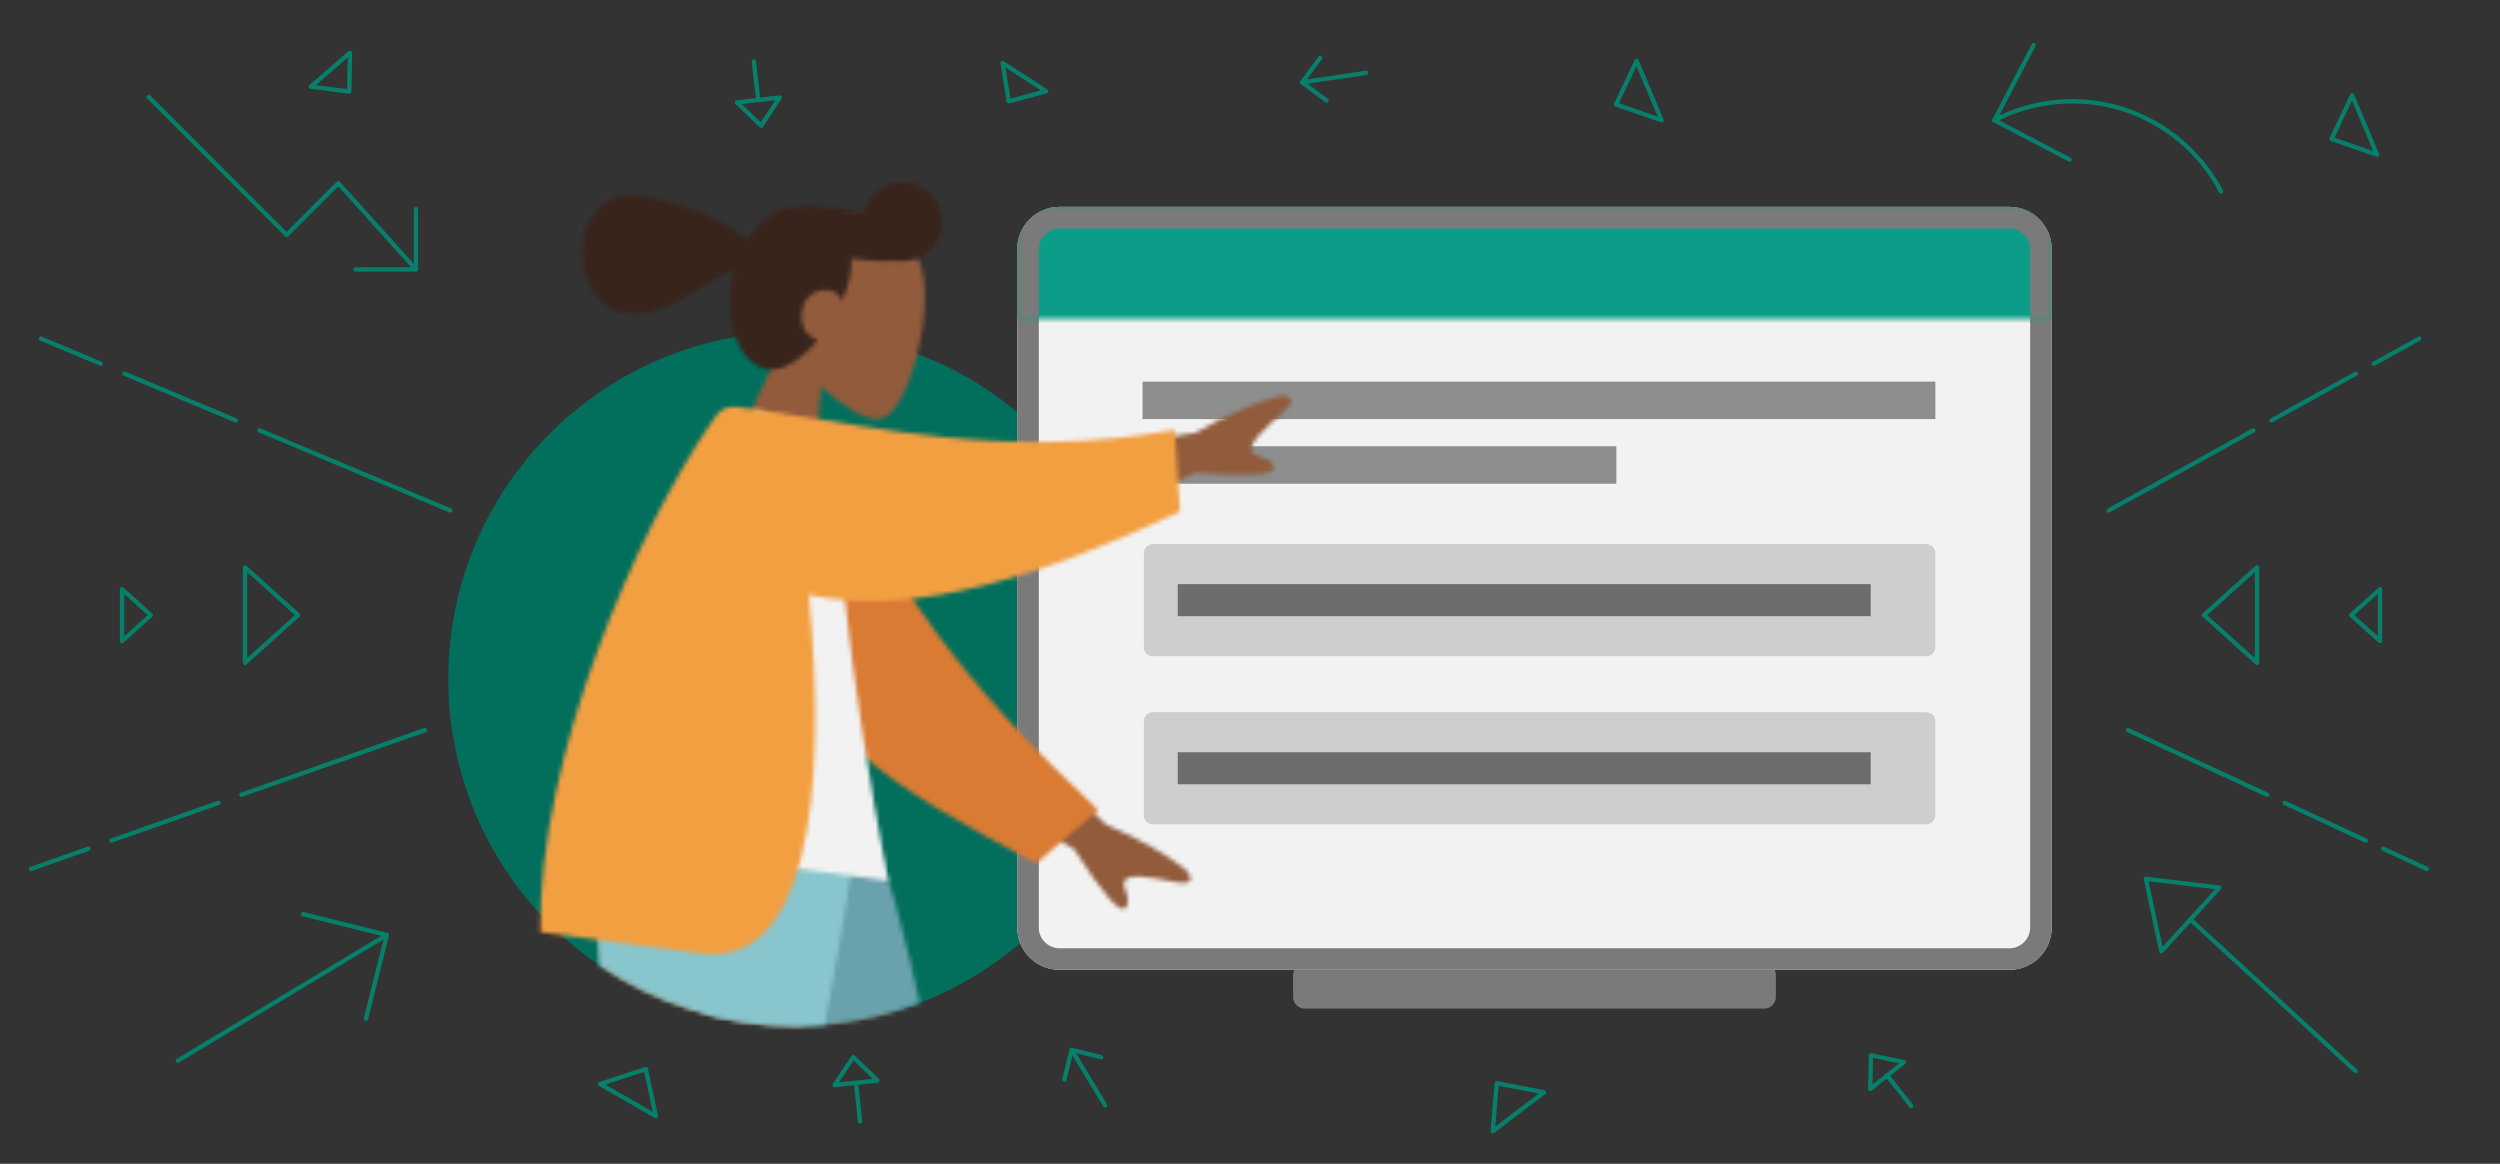 <svg xmlns="http://www.w3.org/2000/svg" xmlns:xlink="http://www.w3.org/1999/xlink" width="580" height="270" viewBox="0 0 580 270">
    <rect x="0" y="0" width="580" height="270" fill="#333333" stroke="none"/>
    <defs>
        <path id="prefix__a" d="M.818 2.326l14.531 43.289c5.641 1.252 11.505 1.913 17.523 1.913 7.801 0 15.342-1.109 22.475-3.179L50.062.286.818 2.326z"/>
        <path id="prefix__c" d="M.775 2.95c.909 11.286 1.662 21.605 2.284 30.961 12.809 8.6 28.225 13.617 44.813 13.617.636 0 1.267-.007 1.899-.022 2.724-13.233 5.812-28.89 9.207-46.968L.775 2.95z"/>
        <path id="prefix__e" d="M.1 2.356c3.144 11.948 6.966 26.056 11.464 42.322 6.786 1.857 13.933 2.85 21.308 2.85 10.173 0 19.903-1.886 28.864-5.329C58.374 26.469 54.52 12.618 50.258.277L.1 2.356z"/>
        <path id="prefix__g" d="M.658 2.956c.809 10.151 1.382 20.29 1.698 30.478 12.946 8.89 28.624 14.094 45.516 14.094 2.299 0 4.573-.096 6.823-.285 2.946-15.082 5.549-30.641 7.821-46.852L.658 2.956z"/>
        <path id="prefix__i" d="M12.854 11.32c-1.95 6.525-.493 13.063 2.538 18.811L.319 62.848l21.419 4.798 2.121-26.475c4.999 4.777 10.3 7.732 13.119 7.643 7.071-.226 13.163-24.539 10.15-35.338C45.335 7.049 35.521.848 26.686.848c-6.006 0-11.559 2.865-13.832 10.472z"/>
        <path id="prefix__k" d="M65.86 7.978c-.93-.222-1.888-.427-2.87-.611-5.253-.985-10.107-1.196-13.597-.735-.651.055-1.299.177-1.942.361-1.045.263-1.887.611-2.48 1.038-2.358 1.305-4.525 3.444-6.247 6.182-4.738-3.917-10.53-7.146-23.141-9.972C-2.963.087-3.689 28.041 9.585 31.014c9.756 2.187 17.674-6.514 26.181-9.921-.092.344-.178.691-.256 1.043-2.245 10.02.624 20.45 7.594 22.011 3.67.823 8.204-2.194 12.002-6.698-2.904-.863-4.357-3.847-3.573-7.346.617-2.758 3.396-4.863 6.553-4.156 1.13.253 2.098 1.148 2.707 2.322.704-1.636 1.258-3.281 1.613-4.868.403-1.796.557-3.432.497-4.916 3.894.603 7.489.767 10.367.541 4.758.801 9.367-2.257 10.434-7.022 1.103-4.929-1.997-9.819-6.925-10.923-.674-.151-1.346-.223-2.008-.223-4.177 0-7.946 2.88-8.911 7.12z"/>
        <path id="prefix__m" d="M75.443.387c-5.99 1.545-12.524 4.385-19.603 8.517l-35.739 5.712 6.816 15.79L55.736 18.26c12.569.928 18.627.486 18.17-1.322-.684-2.714-4.405-1.964-5.163-3.722-.758-1.756 3.231-5.531 7.168-8.951 3.688-3.203 1.544-3.887-.135-3.887-.113 0-.226.004-.333.009zM.446 89.732l27.044 15.706c6.823 10.598 10.82 15.169 11.99 13.716 1.756-2.179-1.082-4.7-.136-6.362.948-1.663 6.363-.75 11.465.337 5.101 1.087 3.906-1.408 2.814-2.707-4.84-3.855-11.04-7.364-18.598-10.53L8.953 74.786.446 89.732z"/>
        <path id="prefix__o" d="M1.554 42.332c5.837 29.018 24.183 39.887 59.205 58.519l14.386-12.419C45.269 60.615 25.513 35.06 13.698 3.592L1.511.761C1.385 12.632.089 35.05 1.554 42.332z"/>
        <path id="prefix__q" d="M.581 100.517l69.798 9.347C61.025 59.527 57.381 25.351 59.444 7.335c.105-.919-1.371-2.76-2.147-2.648C51.615 5.5 45.835 4.137 39.955.6 19.844 24.996 9.735 56.995.581 100.517z"/>
        <path id="prefix__s" d="M41.194 3.408C23.072 29.26.163 82.257.755 122.771l37.216 4.984c24.067 3.224 29.695-34.99 25.054-83.21 24.836 5.363 55.374-4.897 86.106-19.305l-1.223-18.963c-39.047 7.006-71.019-.994-91.003-3.837l-.007-.045L46.082.947c-.244-.033-.479-.048-.704-.048-2.302 0-3.553 1.61-4.184 2.509z"/>
        <path id="prefix__u" d="M0.372 0.528L240.371 0.528 240.371 26.528 0.372 26.528z"/>
        <path id="prefix__w" d="M0.372 0.528L240.371 0.528 240.371 26.528 0.372 26.528z"/>
    </defs>
    <g fill="none" fill-rule="evenodd">
        <path d="M0 270L580 270 580 0 0 0z"/>
        <path fill="#026F5D" d="M265 157.5c0 44.46-36.041 80.5-80.5 80.5-44.46 0-80.5-36.04-80.5-80.5 0-44.459 36.04-80.5 80.5-80.5 44.459 0 80.5 36.041 80.5 80.5"/>
        <g transform="translate(151.628 190.472)">
            <mask id="prefix__b" fill="#fff">
                <use xlink:href="#prefix__a"/>
            </mask>
            <path fill="#784931" d="M-3.744 -1.873L70.035 -4.931 78.768 205.775 4.988 208.833z" mask="url(#prefix__b)"/>
        </g>
        <g transform="translate(136.628 190.472)">
            <mask id="prefix__d" fill="#fff">
                <use xlink:href="#prefix__c"/>
            </mask>
            <path fill="#915B3C" d="M-26.609 -0.304L63.177 -4.025 71.986 208.508 -17.8 212.23z" mask="url(#prefix__d)"/>
        </g>
        <g transform="translate(151.628 190.472)">
            <mask id="prefix__f" fill="#fff">
                <use xlink:href="#prefix__e"/>
            </mask>
            <path fill="#69A1AC" d="M-4.463 -1.843L72.834 -5.047 81.074 193.78 3.777 196.984z" mask="url(#prefix__f)"/>
        </g>
        <g transform="translate(136.628 190.472)">
            <mask id="prefix__h" fill="#fff">
                <use xlink:href="#prefix__g"/>
            </mask>
            <path fill="#89C5CC" d="M-25.907 -0.333L66.716 -4.171 74.995 195.589 -17.629 199.428z" mask="url(#prefix__h)"/>
        </g>
        <g>
            <path fill="#7A7A7A" d="M173.662 186.528H67.082c-1.496 0-2.71-1.214-2.71-2.71v-5.08c0-1.496 1.214-2.71 2.71-2.71h106.58c1.496 0 2.71 1.214 2.71 2.71v5.08c0 1.496-1.214 2.71-2.71 2.71" transform="translate(235.628 47.472)"/>
            <path fill="#F2F2F2" d="M230.554 177.528H10.19c-5.424 0-9.82-4.396-9.82-9.818V10.346c0-5.422 4.396-9.818 9.82-9.818h220.363c5.422 0 9.817 4.396 9.817 9.818V167.71c0 5.422-4.395 9.818-9.817 9.818" transform="translate(235.628 47.472)"/>
            <path fill="#7A7A7A" d="M230.554.528H10.19C4.768.528.37 4.924.37 10.346V167.71c0 5.422 4.397 9.818 9.82 9.818h220.363c5.422 0 9.817-4.396 9.817-9.818V10.346c0-5.422-4.395-9.818-9.817-9.818m0 5c2.655 0 4.817 2.162 4.817 4.818V167.71c0 2.656-2.162 4.818-4.817 4.818H10.19c-2.658 0-4.82-2.162-4.82-4.818V10.346c0-2.656 2.162-4.818 4.82-4.818h220.363" transform="translate(235.628 47.472)"/>
            <path fill="#8D8E8E" d="M29.443 49.755L213.372 49.755 213.372 41.062 29.443 41.062zM29.443 64.755L139.372 64.755 139.372 56.062 29.443 56.062z" transform="translate(235.628 47.472)"/>
            <path fill="#CECECE" d="M211.28 104.772H31.837c-1.156 0-2.093-.937-2.093-2.092V80.847c0-1.154.937-2.091 2.093-2.091H211.28c1.156 0 2.093.936 2.093 2.091v21.834c0 1.154-.937 2.091-2.093 2.091" transform="translate(235.628 47.472)"/>
            <path fill="#6D6D6D" d="M37.603 95.481L198.372 95.481 198.372 88.048 37.603 88.048z" transform="translate(235.628 47.472)"/>
            <path fill="#CECECE" d="M211.28 143.773H31.837c-1.156 0-2.093-.938-2.093-2.093v-21.833c0-1.154.937-2.091 2.093-2.091H211.28c1.156 0 2.093.936 2.093 2.091v21.834c0 1.154-.937 2.091-2.093 2.091" transform="translate(235.628 47.472)"/>
            <path fill="#6D6D6D" d="M37.603 134.481L198.372 134.481 198.372 127.048 37.603 127.048z" transform="translate(235.628 47.472)"/>
        </g>
        <g transform="translate(166.628 48.472)">
            <mask id="prefix__j" fill="#fff">
                <use xlink:href="#prefix__i"/>
            </mask>
            <path fill="#915B3C" d="M11.594 -7.537L57.634 2.776 41.122 76.482 -4.918 66.168z" mask="url(#prefix__j)"/>
        </g>
        <g transform="translate(134.628 41.472)">
            <mask id="prefix__l" fill="#fff">
                <use xlink:href="#prefix__k"/>
            </mask>
            <path fill="#38241B" d="M3.849 -19.751L90.941 -0.24 78.228 56.509 -8.864 36.999z" mask="url(#prefix__l)"/>
        </g>
        <g transform="translate(221.628 91.472)">
            <mask id="prefix__n" fill="#fff">
                <use xlink:href="#prefix__m"/>
            </mask>
            <path fill="#915B3C" d="M9.769 -12.935L82.993 -3.13 65.513 127.408 -7.71 117.603z" mask="url(#prefix__n)"/>
        </g>
        <g transform="translate(179.628 99.472)">
            <mask id="prefix__p" fill="#fff">
                <use xlink:href="#prefix__o"/>
            </mask>
            <path fill="#DA7B33" d="M-0.051 -6.89L101.912 35.609 70.966 109.855 -30.997 67.356z" mask="url(#prefix__p)"/>
        </g>
        <g transform="translate(135.628 94.472)">
            <mask id="prefix__r" fill="#fff">
                <use xlink:href="#prefix__q"/>
            </mask>
            <path fill="#F2F2F2" d="M10.654 -7.748L89.144 2.762 74.143 114.791 -4.347 104.281z" mask="url(#prefix__r)"/>
        </g>
        <g transform="translate(124.628 93.472)">
            <mask id="prefix__t" fill="#fff">
                <use xlink:href="#prefix__s"/>
            </mask>
            <path fill="#F29F42" d="M13.618 -16.129L156.531 3.008 137.451 145.5 -5.462 126.363z" mask="url(#prefix__t)"/>
        </g>
        <g transform="translate(235.628 47.472)">
            <mask id="prefix__v" fill="#fff">
                <use xlink:href="#prefix__u"/>
            </mask>
            <path fill="#0B9D88" d="M230.554 177.528H.435c-.034 0-.064-.028-.064-.063V10.346c0-5.422 4.396-9.818 9.82-9.818h220.363c5.422 0 9.817 4.396 9.817 9.818V167.71c0 5.422-4.395 9.818-9.817 9.818" mask="url(#prefix__v)"/>
            <g>
                <mask id="prefix__x" fill="#fff">
                    <use xlink:href="#prefix__w"/>
                </mask>
                <path fill="#7A7A7A" d="M230.554.528H10.19C4.768.528.37 4.924.37 10.346v167.118c0 .036.03.064.065.064h230.118c5.422 0 9.817-4.396 9.817-9.818V10.346c0-5.422-4.395-9.818-9.817-9.818m0 5c2.655 0 4.817 2.162 4.817 4.818V167.71c0 2.656-2.162 4.818-4.817 4.818H5.37V10.346c0-2.656 2.162-4.818 4.82-4.818h220.363" mask="url(#prefix__x)"/>
            </g>
        </g>
        <g fill="#06806B">
            <path d="M89.872 53.528c-.137 0-.272-.056-.372-.165L71.852 33.755 60.226 45.382c-.196.195-.512.195-.708 0l-32-32c-.195-.196-.195-.512 0-.708.196-.195.512-.195.708 0l31.646 31.647 11.646-11.647c.097-.096.24-.138.367-.146.137.004.267.063.359.165l18 20c.185.206.168.522-.037.707-.096.086-.216.128-.335.128" transform="translate(6.628 9.472)"/>
            <path d="M89.872 53.528h-14c-.276 0-.5-.224-.5-.5s.224-.5.5-.5h13.5v-13.5c0-.276.224-.5.5-.5s.5.224.5.5v14c0 .276-.224.5-.5.5M508.658 35.442c-.18 0-.354-.098-.443-.269-4.69-8.978-12.922-15.866-22.585-18.898-9.665-3.033-20.356-2.083-29.335 2.606-.245.125-.546.034-.675-.21-.128-.247-.033-.548.212-.676 9.211-4.81 20.181-5.784 30.097-2.675 9.915 3.111 18.361 10.18 23.172 19.391.128.245.034.546-.212.674-.074.038-.153.057-.231.057" transform="translate(6.628 9.472)"/>
            <path d="M473.512 28.054c-.077 0-.156-.02-.23-.057l-17.45-9.115c-.118-.061-.207-.167-.246-.294-.04-.126-.028-.263.034-.381l9.116-17.45c.13-.245.432-.337.675-.212.245.128.34.43.212.675l-8.885 17.007 17.005 8.884c.247.128.34.429.212.674-.089.17-.262.269-.442.269M34.633 237.105c-.17 0-.335-.086-.43-.242-.141-.237-.064-.544.172-.687l48.479-29.154c.237-.139.545-.066.686.171.143.236.066.544-.171.686L34.89 237.034c-.081.048-.17.071-.258.071" transform="translate(6.628 9.472)"/>
            <path d="M78.28 227.36c-.04 0-.08-.006-.12-.016-.269-.066-.432-.338-.365-.606l4.71-18.923-18.923-4.71c-.268-.066-.43-.338-.365-.606.067-.269.334-.429.607-.365l19.408 4.831c.268.067.431.338.364.607l-4.83 19.408c-.057.228-.26.38-.486.38M539.872 239.528c-.121 0-.242-.044-.338-.132l-38.327-35.185c-.204-.187-.217-.503-.03-.706.187-.204.505-.216.706-.03l38.327 35.185c.204.186.217.503.03.706-.098.107-.233.162-.368.162" transform="translate(6.628 9.472)"/>
            <path d="M491.833 194.991l3.26 15.188 12.164-13.347-15.424-1.84zm2.976 16.742c-.044 0-.087-.006-.131-.017-.181-.049-.32-.195-.36-.378l-3.61-16.822c-.033-.157.01-.322.12-.44.109-.12.259-.186.429-.16l17.084 2.04c.185.02.344.145.409.32.065.176.027.373-.1.512l-13.472 14.782c-.096.106-.231.163-.37.163zM48.067 88.56c-.064 0-.13-.013-.193-.038l-25.818-10.84c-.255-.106-.375-.4-.267-.654.106-.256.397-.375.654-.269L48.26 87.6c.255.108.375.4.268.654-.08.192-.266.308-.46.308M16.718 75.398c-.064 0-.13-.013-.193-.039l-13.83-5.808c-.255-.106-.375-.4-.268-.654.106-.255.397-.374.654-.268l13.83 5.808c.255.107.375.4.268.654-.08.192-.266.307-.461.307M97.856 109.466c-.064 0-.13-.013-.193-.04L53.406 90.845c-.255-.107-.375-.4-.268-.654.106-.255.398-.375.655-.268l44.256 18.583c.255.107.375.399.268.654-.08.192-.266.307-.46.307M19.205 186.044c-.206 0-.4-.128-.472-.334-.091-.261.045-.546.306-.638l24.838-8.752c.262-.092.547.045.638.306.09.26-.045.546-.306.638l-24.838 8.752c-.055.019-.111.028-.166.028M.576 192.608c-.206 0-.399-.128-.472-.334-.091-.26.045-.546.306-.638l13.307-4.688c.261-.093.546.045.637.306.092.26-.045.545-.305.637l-13.307 4.69c-.055.018-.111.027-.166.027M49.365 175.416c-.206 0-.399-.128-.472-.334-.09-.261.045-.546.306-.638l42.58-15.003c.262-.091.546.045.637.306.092.261-.045.546-.306.638l-42.579 15.003c-.055.019-.11.028-.166.028M520.346 88.56c-.177 0-.347-.093-.438-.258-.134-.24-.046-.546.196-.678l19.584-10.84c.243-.134.548-.047.68.194.133.242.045.547-.196.68l-19.585 10.84c-.077.041-.16.063-.241.063M544.127 75.398c-.176 0-.347-.093-.437-.258-.134-.24-.046-.546.195-.679l10.492-5.808c.243-.13.546-.047.68.195.133.241.046.546-.196.68l-10.492 5.808c-.077.041-.16.062-.242.062M482.576 109.466c-.176 0-.347-.093-.437-.258-.134-.241-.046-.546.195-.68l33.573-18.583c.242-.131.546-.046.68.196.134.24.046.546-.196.679l-33.573 18.584c-.077.04-.16.062-.242.062M542.24 186.044c-.07 0-.143-.015-.21-.047l-18.843-8.752c-.25-.116-.358-.413-.242-.664.115-.251.414-.36.664-.242l18.842 8.752c.25.116.358.413.242.664-.084.182-.265.289-.453.289M556.372 192.608c-.071 0-.143-.015-.211-.047l-10.094-4.688c-.25-.117-.358-.413-.242-.664.116-.25.413-.36.664-.243l10.094 4.69c.25.115.358.412.242.663-.084.182-.265.29-.453.29M519.361 175.416c-.07 0-.143-.015-.21-.047l-32.302-15.003c-.25-.116-.358-.413-.242-.664.115-.25.414-.36.664-.242l32.301 15.003c.25.116.358.413.242.664-.084.182-.265.289-.453.289M169.288 14.224c-.25 0-.467-.188-.496-.443l-1.023-8.943c-.031-.274.166-.522.44-.553.266-.03.523.165.555.44l1.022 8.942c.03.275-.166.523-.44.554-.02.002-.038.003-.058.003" transform="translate(6.628 9.472)"/>
            <path d="M165.438 14.667l4.443 4.241 3.371-5.135-7.814.894zm4.532 5.518c-.128 0-.252-.049-.345-.139l-5.65-5.394c-.14-.133-.19-.337-.128-.52.062-.184.224-.316.417-.338l9.936-1.136c.193-.018.381.07.482.236.102.165.1.374-.008.536l-4.286 6.529c-.08.124-.214.205-.36.223l-.058.003zM436.783 247.605c-.146 0-.293-.064-.392-.189l-5.597-7.047c-.172-.216-.136-.53.081-.702.215-.17.53-.137.702.081l5.598 7.046c.171.216.135.531-.081.703-.092.073-.202.108-.311.108" transform="translate(6.628 9.472)"/>
            <path d="M427.94 235.972l-.145 6.14 6.16-4.891-6.016-1.25zm-.67 7.696c-.076 0-.152-.017-.223-.052-.173-.086-.282-.265-.277-.46l.184-7.807c.004-.148.073-.287.19-.38.115-.091.271-.127.411-.098l7.647 1.588c.19.039.34.185.384.374.045.189-.023.386-.175.507l-7.83 6.22c-.09.07-.2.108-.31.108zM192.909 251.191c-.252 0-.469-.19-.496-.447l-.949-8.95c-.03-.275.17-.52.444-.55.266-.032.521.17.55.444l.949 8.95c.029.275-.17.521-.444.55l-.054.003" transform="translate(6.628 9.472)"/>
            <path d="M191.41 236.55l-3.413 5.109 7.821-.83-4.408-4.278zm-4.422 6.219c-.174 0-.337-.091-.428-.241-.1-.166-.095-.375.012-.537l4.34-6.494c.083-.124.216-.204.363-.22.147-.014.295.035.402.139l5.604 5.44c.139.134.188.338.124.52-.063.185-.226.315-.42.335l-9.944 1.055c-.018.002-.035.003-.053.003zM249.752 247.446c-.17 0-.334-.086-.428-.24l-7.76-12.837c-.142-.236-.067-.544.169-.687.237-.14.544-.067.687.17l7.76 12.835c.142.237.067.544-.17.687-.08.05-.17.072-.258.072" transform="translate(6.628 9.472)"/>
            <path d="M240.3 241.476c-.04 0-.08-.006-.12-.016-.268-.066-.432-.337-.365-.605l1.692-6.864c.065-.268.335-.433.605-.367l6.865 1.692c.268.066.432.338.366.605-.065.269-.335.433-.605.367l-6.38-1.573-1.573 6.38c-.055.228-.26.38-.485.38M295.452 10.126c-.243 0-.457-.179-.493-.427-.041-.273.147-.527.421-.567l14.838-2.195c.271-.043.527.147.567.42.041.274-.147.528-.421.568l-14.838 2.195c-.024.004-.05.006-.074.006" transform="translate(6.628 9.472)"/>
            <path d="M301.13 14.34c-.103 0-.207-.031-.297-.098l-5.678-4.214c-.221-.165-.268-.478-.103-.7l4.214-5.677c.165-.221.477-.268.699-.104.222.164.269.478.104.699l-3.917 5.277 5.277 3.917c.222.164.268.477.103.699-.097.133-.25.202-.401.202M50.713 123.27v19.926l11.07-9.963-11.07-9.963zm-.5 21.55c-.07 0-.138-.016-.203-.043-.181-.081-.297-.26-.297-.457v-22.172c0-.197.116-.376.297-.457.18-.076.39-.047.537.084l12.318 11.087c.106.096.166.23.166.371 0 .142-.06.276-.166.373L50.547 144.69c-.093.084-.213.129-.334.129zM22.19 128.342v9.782l5.435-4.89-5.436-4.892zm-.5 11.405c-.07 0-.139-.014-.204-.043-.18-.081-.297-.26-.297-.457v-12.028c0-.197.116-.376.297-.457.181-.077.391-.047.538.085l6.683 6.015c.104.095.165.23.165.372 0 .14-.06.276-.166.372l-6.683 6.013c-.093.084-.213.128-.334.128zM66.655 10.285l7.255.91.142-7.31-7.397 6.4zM74.4 12.26c-.02 0-.04 0-.062-.004l-8.92-1.118c-.196-.025-.359-.163-.416-.35-.058-.19.002-.396.151-.524l9.095-7.87c.15-.13.361-.158.54-.076.178.084.291.266.287.463L74.9 11.77c-.003.142-.065.276-.173.37-.092.078-.208.121-.327.121zM226.651 6.19l1.152 7.22 7.06-1.904-8.212-5.316zm.746 8.347c-.096 0-.19-.028-.27-.08-.12-.078-.202-.202-.224-.34l-1.417-8.878c-.03-.195.056-.39.222-.498.166-.108.38-.109.544 0l10.096 6.536c.166.107.253.303.223.497-.03.195-.173.354-.364.405l-8.68 2.34c-.043.012-.086.018-.13.018zM505.436 133.233l11.071 9.963V123.27l-11.07 9.963zm11.571 11.586c-.12 0-.24-.044-.334-.128l-12.318-11.086c-.106-.096-.166-.23-.166-.372s.06-.276.166-.372l12.318-11.086c.145-.133.357-.163.537-.085.181.081.297.26.297.457v22.172c0 .197-.116.376-.297.457-.065.028-.133.043-.203.043zM539.596 133.233l5.436 4.891v-9.783l-5.437 4.892zm5.936 6.514c-.123 0-.243-.044-.335-.128l-6.683-6.014c-.106-.096-.166-.23-.166-.372s.06-.276.166-.372l6.683-6.015c.146-.133.356-.164.538-.085.18.081.297.26.297.457v12.03c0 .196-.118.375-.298.456-.066.028-.134.043-.202.043zM133.8 242.15l11.016 6.332-1.991-9.285-9.025 2.953zm11.74 7.825c-.086 0-.172-.022-.25-.066l-12.962-7.45c-.171-.1-.268-.289-.248-.486.02-.197.155-.363.342-.425l10.62-3.475c.135-.044.28-.028.404.042s.21.19.24.33l2.343 10.926c.042.192-.035.392-.194.508-.088.064-.191.096-.295.096zM368.988 14.469l8.97 3.122-4.922-11.714-4.048 8.592zm9.864 4.464c-.054 0-.11-.01-.164-.027l-10.554-3.675c-.133-.047-.242-.15-.296-.28-.055-.13-.052-.278.008-.406l4.764-10.11c.083-.18.27-.298.463-.286.197.004.374.124.45.306l5.79 13.785c.076.18.039.39-.096.536-.096.1-.229.157-.365.157zM341.071 242.435l-.8 9.463 10.126-7.674-9.326-1.79zm-1.394 11.038c-.083 0-.166-.02-.24-.062-.174-.095-.274-.284-.258-.48l.943-11.135c.012-.14.083-.27.196-.356.111-.085.254-.12.396-.093l10.974 2.106c.195.037.35.185.394.377.045.192-.029.393-.186.512l-11.917 9.03c-.089.067-.195.101-.302.101zM534.988 22.469l8.97 3.122-4.922-11.714-4.048 8.592zm9.864 4.464c-.054 0-.11-.01-.164-.027l-10.554-3.675c-.133-.047-.242-.15-.296-.28-.055-.13-.052-.278.008-.406l4.764-10.11c.083-.18.27-.31.463-.286.197.004.374.124.45.306l5.79 13.785c.076.18.039.39-.096.536-.096.1-.229.157-.365.157z" transform="translate(6.628 9.472)"/>
        </g>
    </g>
</svg>
